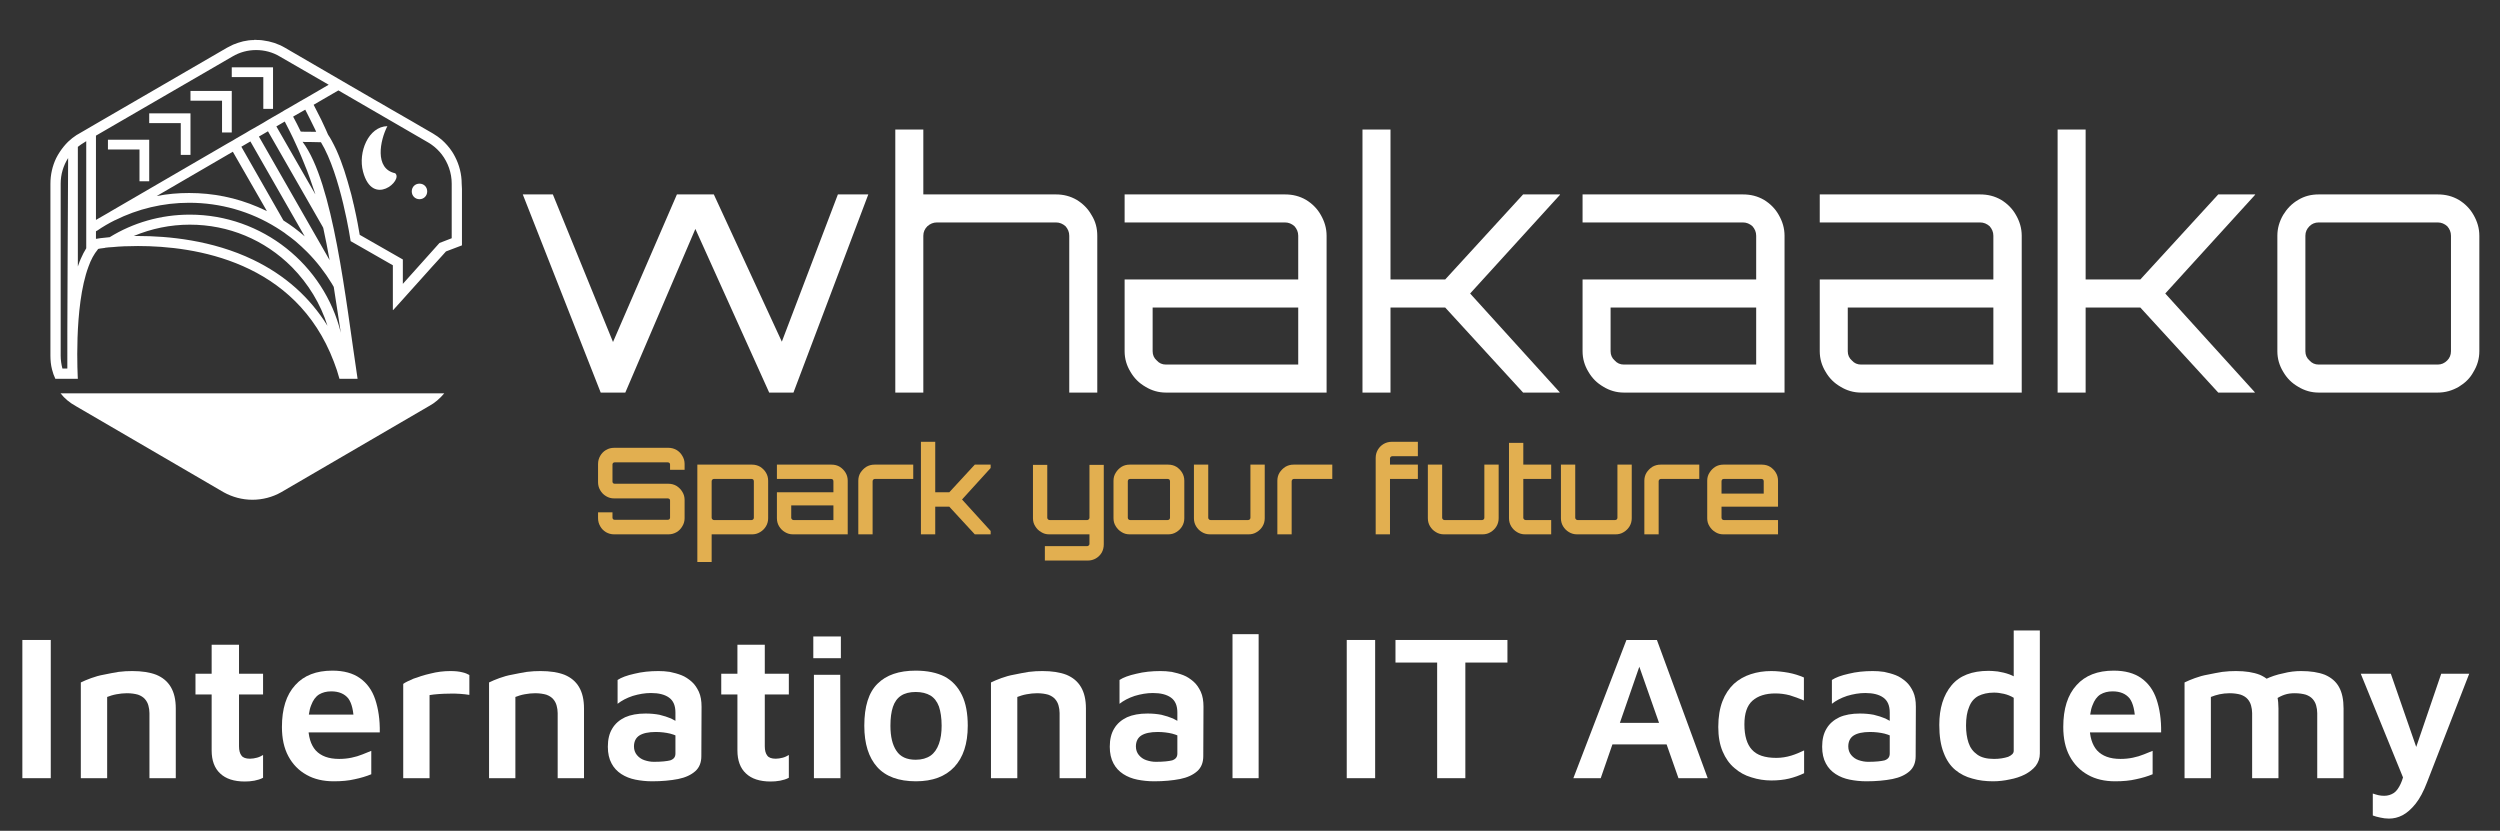 <?xml version="1.0" encoding="UTF-8" standalone="no"?>
<!DOCTYPE svg PUBLIC "-//W3C//DTD SVG 1.1//EN" "http://www.w3.org/Graphics/SVG/1.1/DTD/svg11.dtd">
<svg width="100%" height="100%" viewBox="0 0 3659 1216" version="1.1" xmlns="http://www.w3.org/2000/svg" xmlns:xlink="http://www.w3.org/1999/xlink" xml:space="preserve" xmlns:serif="http://www.serif.com/" style="fill-rule:evenodd;clip-rule:evenodd;stroke-linejoin:round;stroke-miterlimit:2;">
    <rect x="0" y="0" width="3659" height="1216" fill="#333333" stroke="none"/>
    <g transform="matrix(1,0,0,1,-6879.01,-3177.33)">
        <g transform="matrix(1.043,0,0,0.49,6879.01,3177.33)">
            <rect id="OnBlackSparkAkademy" x="0" y="0" width="3507.87" height="2480.32" style="fill:none;"/>
            <g id="OnBlackSparkAkademy1" serif:id="OnBlackSparkAkademy">
                <g transform="matrix(3.892,0,0,8.282,716.816,1172.62)">
                    <g transform="matrix(123.22,0,0,123.22,0,0)">
                        <path d="M0.263,-0L0.035,-0.58L0.123,-0.58L0.299,-0.148L0.486,-0.58L0.594,-0.58L0.793,-0.149L0.957,-0.58L1.046,-0.58L0.827,-0L0.756,-0L0.54,-0.479L0.335,-0L0.263,-0Z" style="fill:white;fill-rule:nonzero;"/>
                    </g>
                    <g transform="matrix(123.22,0,0,123.22,131.969,0)">
                        <path d="M0.054,-0L0.054,-0.77L0.136,-0.77L0.136,-0.58L0.524,-0.58C0.546,-0.58 0.566,-0.575 0.585,-0.564C0.603,-0.553 0.618,-0.538 0.628,-0.52C0.64,-0.501 0.645,-0.481 0.645,-0.459L0.645,-0L0.563,-0L0.563,-0.459C0.563,-0.47 0.559,-0.479 0.552,-0.487C0.544,-0.494 0.535,-0.498 0.524,-0.498L0.176,-0.498C0.165,-0.498 0.156,-0.494 0.148,-0.487C0.14,-0.479 0.136,-0.47 0.136,-0.459L0.136,-0L0.054,-0Z" style="fill:white;fill-rule:nonzero;"/>
                    </g>
                    <g transform="matrix(123.22,0,0,123.22,214.896,0)">
                        <path d="M0.173,-0C0.151,-0 0.131,-0.006 0.113,-0.017C0.094,-0.028 0.08,-0.042 0.069,-0.061C0.058,-0.079 0.052,-0.099 0.052,-0.121L0.052,-0.331L0.56,-0.331L0.56,-0.459C0.56,-0.47 0.556,-0.479 0.549,-0.487C0.541,-0.494 0.532,-0.498 0.521,-0.498L0.052,-0.498L0.052,-0.58L0.521,-0.58C0.544,-0.58 0.564,-0.575 0.583,-0.564C0.601,-0.553 0.616,-0.538 0.626,-0.52C0.637,-0.501 0.643,-0.481 0.643,-0.459L0.643,-0L0.173,-0ZM0.173,-0.082L0.56,-0.082L0.56,-0.249L0.134,-0.249L0.134,-0.121C0.134,-0.11 0.138,-0.101 0.146,-0.094C0.153,-0.086 0.162,-0.082 0.173,-0.082Z" style="fill:white;fill-rule:nonzero;"/>
                    </g>
                    <g transform="matrix(123.22,0,0,123.22,300.41,0)">
                        <path d="M0.054,-0L0.054,-0.77L0.136,-0.77L0.136,-0.331L0.296,-0.331L0.524,-0.58L0.632,-0.58L0.632,-0.579L0.369,-0.29L0.631,-0.001L0.631,-0L0.524,-0L0.296,-0.249L0.136,-0.249L0.136,-0L0.054,-0Z" style="fill:white;fill-rule:nonzero;"/>
                    </g>
                    <g transform="matrix(123.22,0,0,123.22,380.01,0)">
                        <path d="M0.173,-0C0.151,-0 0.131,-0.006 0.113,-0.017C0.094,-0.028 0.08,-0.042 0.069,-0.061C0.058,-0.079 0.052,-0.099 0.052,-0.121L0.052,-0.331L0.56,-0.331L0.56,-0.459C0.56,-0.47 0.556,-0.479 0.549,-0.487C0.541,-0.494 0.532,-0.498 0.521,-0.498L0.052,-0.498L0.052,-0.58L0.521,-0.58C0.544,-0.58 0.564,-0.575 0.583,-0.564C0.601,-0.553 0.616,-0.538 0.626,-0.52C0.637,-0.501 0.643,-0.481 0.643,-0.459L0.643,-0L0.173,-0ZM0.173,-0.082L0.56,-0.082L0.56,-0.249L0.134,-0.249L0.134,-0.121C0.134,-0.11 0.138,-0.101 0.146,-0.094C0.153,-0.086 0.162,-0.082 0.173,-0.082Z" style="fill:white;fill-rule:nonzero;"/>
                    </g>
                    <g transform="matrix(123.22,0,0,123.22,465.525,0)">
                        <path d="M0.173,-0C0.151,-0 0.131,-0.006 0.113,-0.017C0.094,-0.028 0.08,-0.042 0.069,-0.061C0.058,-0.079 0.052,-0.099 0.052,-0.121L0.052,-0.331L0.56,-0.331L0.56,-0.459C0.56,-0.47 0.556,-0.479 0.549,-0.487C0.541,-0.494 0.532,-0.498 0.521,-0.498L0.052,-0.498L0.052,-0.58L0.521,-0.58C0.544,-0.58 0.564,-0.575 0.583,-0.564C0.601,-0.553 0.616,-0.538 0.626,-0.52C0.637,-0.501 0.643,-0.481 0.643,-0.459L0.643,-0L0.173,-0ZM0.173,-0.082L0.56,-0.082L0.56,-0.249L0.134,-0.249L0.134,-0.121C0.134,-0.11 0.138,-0.101 0.146,-0.094C0.153,-0.086 0.162,-0.082 0.173,-0.082Z" style="fill:white;fill-rule:nonzero;"/>
                    </g>
                    <g transform="matrix(123.22,0,0,123.22,551.04,0)">
                        <path d="M0.054,-0L0.054,-0.77L0.136,-0.77L0.136,-0.331L0.296,-0.331L0.524,-0.58L0.632,-0.58L0.632,-0.579L0.369,-0.29L0.631,-0.001L0.631,-0L0.524,-0L0.296,-0.249L0.136,-0.249L0.136,-0L0.054,-0Z" style="fill:white;fill-rule:nonzero;"/>
                    </g>
                    <g transform="matrix(123.22,0,0,123.22,630.64,0)">
                        <path d="M0.172,-0C0.15,-0 0.13,-0.006 0.112,-0.017C0.093,-0.028 0.079,-0.042 0.068,-0.061C0.057,-0.079 0.051,-0.099 0.051,-0.121L0.051,-0.459C0.051,-0.481 0.057,-0.501 0.068,-0.52C0.079,-0.538 0.093,-0.553 0.112,-0.564C0.13,-0.575 0.15,-0.58 0.172,-0.58L0.52,-0.58C0.543,-0.58 0.563,-0.575 0.582,-0.564C0.6,-0.553 0.615,-0.538 0.625,-0.52C0.636,-0.501 0.642,-0.481 0.642,-0.459L0.642,-0.121C0.642,-0.099 0.636,-0.079 0.625,-0.061C0.615,-0.042 0.6,-0.028 0.582,-0.017C0.563,-0.006 0.543,-0 0.52,-0L0.172,-0ZM0.172,-0.082L0.52,-0.082C0.531,-0.082 0.54,-0.086 0.548,-0.094C0.555,-0.101 0.559,-0.11 0.559,-0.121L0.559,-0.459C0.559,-0.47 0.555,-0.479 0.548,-0.487C0.54,-0.494 0.531,-0.498 0.52,-0.498L0.172,-0.498C0.161,-0.498 0.152,-0.494 0.145,-0.487C0.137,-0.479 0.133,-0.47 0.133,-0.459L0.133,-0.121C0.133,-0.11 0.137,-0.101 0.145,-0.094C0.152,-0.086 0.161,-0.082 0.172,-0.082Z" style="fill:white;fill-rule:nonzero;"/>
                    </g>
                </g>
                <g transform="matrix(1.373,0,0,2.922,-1117.43,-7746.81)">
                    <g transform="matrix(122.859,0,0,122.859,1418.58,3197.42)">
                        <path d="M0.187,-0C0.162,-0 0.14,-0.006 0.119,-0.018C0.099,-0.03 0.083,-0.046 0.071,-0.067C0.059,-0.088 0.053,-0.11 0.053,-0.135L0.053,-0.183L0.173,-0.183L0.173,-0.139C0.173,-0.134 0.175,-0.129 0.178,-0.126C0.181,-0.123 0.186,-0.121 0.191,-0.121L0.633,-0.121C0.638,-0.121 0.643,-0.123 0.647,-0.126C0.65,-0.129 0.652,-0.134 0.652,-0.139L0.652,-0.282C0.652,-0.287 0.65,-0.291 0.647,-0.294C0.643,-0.297 0.638,-0.299 0.633,-0.299L0.187,-0.299C0.162,-0.299 0.14,-0.305 0.119,-0.318C0.099,-0.33 0.083,-0.346 0.071,-0.367C0.059,-0.387 0.053,-0.409 0.053,-0.434L0.053,-0.585C0.053,-0.61 0.059,-0.632 0.071,-0.653C0.083,-0.674 0.099,-0.69 0.119,-0.702C0.14,-0.714 0.162,-0.72 0.187,-0.72L0.638,-0.72C0.663,-0.72 0.685,-0.714 0.706,-0.702C0.726,-0.69 0.742,-0.674 0.754,-0.653C0.767,-0.632 0.773,-0.61 0.773,-0.585L0.773,-0.537L0.652,-0.537L0.652,-0.581C0.652,-0.586 0.65,-0.591 0.647,-0.594C0.643,-0.597 0.638,-0.599 0.633,-0.599L0.191,-0.599C0.186,-0.599 0.181,-0.597 0.178,-0.594C0.175,-0.591 0.173,-0.586 0.173,-0.581L0.173,-0.438C0.173,-0.433 0.175,-0.429 0.178,-0.426C0.181,-0.423 0.186,-0.421 0.191,-0.421L0.638,-0.421C0.663,-0.421 0.685,-0.415 0.706,-0.403C0.726,-0.39 0.742,-0.374 0.754,-0.354C0.767,-0.333 0.773,-0.311 0.773,-0.286L0.773,-0.135C0.773,-0.11 0.767,-0.088 0.754,-0.067C0.742,-0.046 0.726,-0.03 0.706,-0.018C0.685,-0.006 0.663,-0 0.638,-0L0.187,-0Z" style="fill:rgb(226,175,80);fill-rule:nonzero;"/>
                    </g>
                    <g transform="matrix(122.859,0,0,122.859,1519.94,3197.42)">
                        <path d="M0.054,0.23L0.054,-0.58L0.51,-0.58C0.534,-0.58 0.556,-0.574 0.577,-0.562C0.597,-0.549 0.613,-0.533 0.625,-0.513C0.637,-0.493 0.643,-0.471 0.643,-0.446L0.643,-0.134C0.643,-0.109 0.637,-0.087 0.625,-0.067C0.613,-0.047 0.597,-0.031 0.577,-0.019C0.556,-0.006 0.534,-0 0.51,-0L0.173,-0L0.173,0.23L0.054,0.23ZM0.192,-0.119L0.506,-0.119C0.511,-0.119 0.515,-0.121 0.519,-0.125C0.522,-0.128 0.524,-0.133 0.524,-0.138L0.524,-0.442C0.524,-0.447 0.522,-0.452 0.519,-0.456C0.515,-0.459 0.511,-0.461 0.506,-0.461L0.192,-0.461C0.187,-0.461 0.183,-0.459 0.179,-0.456C0.175,-0.452 0.173,-0.447 0.173,-0.442L0.173,-0.138C0.173,-0.133 0.175,-0.128 0.179,-0.125C0.183,-0.121 0.187,-0.119 0.192,-0.119Z" style="fill:rgb(226,175,80);fill-rule:nonzero;"/>
                    </g>
                    <g transform="matrix(122.859,0,0,122.859,1601.51,3197.42)">
                        <path d="M0.186,-0C0.161,-0 0.139,-0.006 0.118,-0.019C0.098,-0.031 0.082,-0.047 0.07,-0.067C0.058,-0.087 0.052,-0.109 0.052,-0.134L0.052,-0.35L0.522,-0.35L0.522,-0.442C0.522,-0.447 0.52,-0.452 0.517,-0.456C0.513,-0.459 0.508,-0.461 0.503,-0.461L0.052,-0.461L0.052,-0.58L0.507,-0.58C0.532,-0.58 0.555,-0.574 0.575,-0.562C0.595,-0.549 0.611,-0.533 0.623,-0.513C0.635,-0.493 0.641,-0.471 0.641,-0.446L0.641,-0L0.186,-0ZM0.19,-0.119L0.522,-0.119L0.522,-0.241L0.171,-0.241L0.171,-0.138C0.171,-0.133 0.173,-0.128 0.177,-0.125C0.18,-0.121 0.185,-0.119 0.19,-0.119Z" style="fill:rgb(226,175,80);fill-rule:nonzero;"/>
                    </g>
                    <g transform="matrix(122.859,0,0,122.859,1684.69,3197.42)">
                        <path d="M0.052,-0L0.052,-0.446C0.052,-0.471 0.058,-0.493 0.07,-0.513C0.083,-0.533 0.099,-0.549 0.119,-0.562C0.14,-0.574 0.162,-0.58 0.186,-0.58L0.509,-0.58L0.509,-0.461L0.19,-0.461C0.185,-0.461 0.18,-0.459 0.177,-0.456C0.173,-0.452 0.171,-0.447 0.171,-0.442L0.171,-0L0.052,-0Z" style="fill:rgb(226,175,80);fill-rule:nonzero;"/>
                    </g>
                    <g transform="matrix(122.859,0,0,122.859,1748.45,3197.42)">
                        <path d="M0.054,-0L0.054,-0.77L0.173,-0.77L0.173,-0.35L0.29,-0.35L0.502,-0.58L0.634,-0.58L0.634,-0.552L0.396,-0.29L0.634,-0.028L0.634,-0L0.502,-0L0.29,-0.23L0.173,-0.23L0.173,-0L0.054,-0Z" style="fill:rgb(226,175,80);fill-rule:nonzero;"/>
                    </g>
                    <g transform="matrix(122.859,0,0,122.859,1864.43,3197.42)">
                        <path d="M0.141,0.218L0.141,0.098L0.494,0.098C0.499,0.098 0.503,0.096 0.506,0.092C0.51,0.089 0.512,0.085 0.512,0.08L0.512,-0L0.176,-0C0.152,-0 0.13,-0.006 0.11,-0.019C0.089,-0.031 0.073,-0.047 0.061,-0.067C0.048,-0.087 0.042,-0.109 0.042,-0.134L0.042,-0.578L0.161,-0.578L0.161,-0.138C0.161,-0.133 0.163,-0.128 0.167,-0.125C0.17,-0.121 0.175,-0.119 0.18,-0.119L0.494,-0.119C0.499,-0.119 0.503,-0.121 0.506,-0.125C0.51,-0.128 0.512,-0.133 0.512,-0.138L0.512,-0.578L0.631,-0.578L0.631,0.084C0.631,0.109 0.625,0.132 0.614,0.152C0.602,0.172 0.586,0.188 0.566,0.2C0.545,0.212 0.523,0.218 0.498,0.218L0.141,0.218Z" style="fill:rgb(226,175,80);fill-rule:nonzero;"/>
                    </g>
                    <g transform="matrix(122.859,0,0,122.859,1945.64,3197.42)">
                        <path d="M0.185,-0C0.16,-0 0.138,-0.006 0.118,-0.019C0.098,-0.031 0.082,-0.047 0.07,-0.067C0.057,-0.087 0.051,-0.109 0.051,-0.134L0.051,-0.446C0.051,-0.471 0.057,-0.493 0.07,-0.513C0.082,-0.533 0.098,-0.549 0.118,-0.562C0.138,-0.574 0.16,-0.58 0.185,-0.58L0.506,-0.58C0.531,-0.58 0.554,-0.574 0.574,-0.562C0.594,-0.549 0.61,-0.533 0.622,-0.513C0.634,-0.493 0.64,-0.471 0.64,-0.446L0.64,-0.134C0.64,-0.109 0.634,-0.087 0.622,-0.067C0.61,-0.047 0.594,-0.031 0.574,-0.019C0.554,-0.006 0.531,-0 0.506,-0L0.185,-0ZM0.189,-0.119L0.502,-0.119C0.507,-0.119 0.512,-0.121 0.516,-0.125C0.519,-0.128 0.521,-0.133 0.521,-0.138L0.521,-0.442C0.521,-0.447 0.519,-0.452 0.516,-0.456C0.512,-0.459 0.507,-0.461 0.502,-0.461L0.189,-0.461C0.184,-0.461 0.179,-0.459 0.175,-0.456C0.172,-0.452 0.17,-0.447 0.17,-0.442L0.17,-0.138C0.17,-0.133 0.172,-0.128 0.175,-0.125C0.179,-0.121 0.184,-0.119 0.189,-0.119Z" style="fill:rgb(226,175,80);fill-rule:nonzero;"/>
                    </g>
                    <g transform="matrix(122.859,0,0,122.859,2027.59,3197.42)">
                        <path d="M0.187,-0C0.162,-0 0.14,-0.006 0.119,-0.019C0.099,-0.031 0.083,-0.047 0.071,-0.067C0.059,-0.087 0.053,-0.109 0.053,-0.134L0.053,-0.58L0.172,-0.58L0.172,-0.138C0.172,-0.133 0.174,-0.128 0.178,-0.125C0.181,-0.121 0.186,-0.119 0.191,-0.119L0.504,-0.119C0.509,-0.119 0.514,-0.121 0.518,-0.125C0.521,-0.128 0.523,-0.133 0.523,-0.138L0.523,-0.58L0.642,-0.58L0.642,-0.134C0.642,-0.109 0.636,-0.087 0.624,-0.067C0.612,-0.047 0.596,-0.031 0.576,-0.019C0.556,-0.006 0.533,-0 0.508,-0L0.187,-0Z" style="fill:rgb(226,175,80);fill-rule:nonzero;"/>
                    </g>
                    <g transform="matrix(122.859,0,0,122.859,2112.98,3197.42)">
                        <path d="M0.052,-0L0.052,-0.446C0.052,-0.471 0.058,-0.493 0.07,-0.513C0.083,-0.533 0.099,-0.549 0.119,-0.562C0.14,-0.574 0.162,-0.58 0.186,-0.58L0.509,-0.58L0.509,-0.461L0.19,-0.461C0.185,-0.461 0.18,-0.459 0.177,-0.456C0.173,-0.452 0.171,-0.447 0.171,-0.442L0.171,-0L0.052,-0Z" style="fill:rgb(226,175,80);fill-rule:nonzero;"/>
                    </g>
                    <g transform="matrix(122.859,0,0,122.859,2213.35,3197.42)">
                        <path d="M0.053,-0L0.053,-0.636C0.053,-0.661 0.059,-0.683 0.071,-0.704C0.083,-0.724 0.099,-0.74 0.119,-0.752C0.14,-0.764 0.162,-0.77 0.187,-0.77L0.404,-0.77L0.404,-0.65L0.191,-0.65C0.186,-0.65 0.181,-0.648 0.178,-0.645C0.174,-0.641 0.172,-0.637 0.172,-0.632L0.172,-0.58L0.404,-0.58L0.404,-0.461L0.172,-0.461L0.172,-0L0.053,-0Z" style="fill:rgb(226,175,80);fill-rule:nonzero;"/>
                    </g>
                    <g transform="matrix(122.859,0,0,122.859,2266.67,3197.42)">
                        <path d="M0.187,-0C0.162,-0 0.14,-0.006 0.119,-0.019C0.099,-0.031 0.083,-0.047 0.071,-0.067C0.059,-0.087 0.053,-0.109 0.053,-0.134L0.053,-0.58L0.172,-0.58L0.172,-0.138C0.172,-0.133 0.174,-0.128 0.178,-0.125C0.181,-0.121 0.186,-0.119 0.191,-0.119L0.504,-0.119C0.509,-0.119 0.514,-0.121 0.518,-0.125C0.521,-0.128 0.523,-0.133 0.523,-0.138L0.523,-0.58L0.642,-0.58L0.642,-0.134C0.642,-0.109 0.636,-0.087 0.624,-0.067C0.612,-0.047 0.596,-0.031 0.576,-0.019C0.556,-0.006 0.533,-0 0.508,-0L0.187,-0Z" style="fill:rgb(226,175,80);fill-rule:nonzero;"/>
                    </g>
                    <g transform="matrix(122.859,0,0,122.859,2349.6,3197.42)">
                        <path d="M0.187,-0C0.162,-0 0.14,-0.006 0.119,-0.019C0.099,-0.031 0.083,-0.047 0.071,-0.067C0.059,-0.087 0.053,-0.109 0.053,-0.134L0.053,-0.761L0.172,-0.761L0.172,-0.58L0.404,-0.58L0.404,-0.461L0.172,-0.461L0.172,-0.138C0.172,-0.133 0.174,-0.128 0.178,-0.125C0.181,-0.121 0.186,-0.119 0.191,-0.119L0.404,-0.119L0.404,-0L0.187,-0Z" style="fill:rgb(226,175,80);fill-rule:nonzero;"/>
                    </g>
                    <g transform="matrix(122.859,0,0,122.859,2402.68,3197.42)">
                        <path d="M0.187,-0C0.162,-0 0.14,-0.006 0.119,-0.019C0.099,-0.031 0.083,-0.047 0.071,-0.067C0.059,-0.087 0.053,-0.109 0.053,-0.134L0.053,-0.58L0.172,-0.58L0.172,-0.138C0.172,-0.133 0.174,-0.128 0.178,-0.125C0.181,-0.121 0.186,-0.119 0.191,-0.119L0.504,-0.119C0.509,-0.119 0.514,-0.121 0.518,-0.125C0.521,-0.128 0.523,-0.133 0.523,-0.138L0.523,-0.58L0.642,-0.58L0.642,-0.134C0.642,-0.109 0.636,-0.087 0.624,-0.067C0.612,-0.047 0.596,-0.031 0.576,-0.019C0.556,-0.006 0.533,-0 0.508,-0L0.187,-0Z" style="fill:rgb(226,175,80);fill-rule:nonzero;"/>
                    </g>
                    <g transform="matrix(122.859,0,0,122.859,2488.06,3197.42)">
                        <path d="M0.052,-0L0.052,-0.446C0.052,-0.471 0.058,-0.493 0.07,-0.513C0.083,-0.533 0.099,-0.549 0.119,-0.562C0.14,-0.574 0.162,-0.58 0.186,-0.58L0.509,-0.58L0.509,-0.461L0.19,-0.461C0.185,-0.461 0.18,-0.459 0.177,-0.456C0.173,-0.452 0.171,-0.447 0.171,-0.442L0.171,-0L0.052,-0Z" style="fill:rgb(226,175,80);fill-rule:nonzero;"/>
                    </g>
                    <g transform="matrix(122.859,0,0,122.859,2552.44,3197.42)">
                        <path d="M0.185,-0C0.16,-0 0.138,-0.006 0.118,-0.019C0.098,-0.031 0.082,-0.047 0.07,-0.067C0.057,-0.087 0.051,-0.109 0.051,-0.134L0.051,-0.446C0.051,-0.471 0.057,-0.493 0.07,-0.513C0.082,-0.533 0.098,-0.549 0.118,-0.562C0.138,-0.574 0.16,-0.58 0.185,-0.58L0.506,-0.58C0.531,-0.58 0.554,-0.574 0.574,-0.562C0.594,-0.549 0.61,-0.533 0.622,-0.513C0.634,-0.493 0.64,-0.471 0.64,-0.446L0.64,-0.23L0.17,-0.23L0.17,-0.138C0.17,-0.133 0.172,-0.128 0.175,-0.125C0.179,-0.121 0.184,-0.119 0.189,-0.119L0.64,-0.119L0.64,-0L0.185,-0ZM0.17,-0.339L0.521,-0.339L0.521,-0.442C0.521,-0.447 0.519,-0.452 0.516,-0.456C0.512,-0.459 0.507,-0.461 0.502,-0.461L0.189,-0.461C0.184,-0.461 0.179,-0.459 0.175,-0.456C0.172,-0.452 0.17,-0.447 0.17,-0.442L0.17,-0.339Z" style="fill:rgb(226,175,80);fill-rule:nonzero;"/>
                    </g>
                </g>
                <g transform="matrix(2.368,0,0,5.038,-3061.17,-13784.2)">
                    <g transform="matrix(122.859,0,0,122.859,1296.76,3197.42)">
                        <rect x="0.075" y="-0.667" width="0.137" height="0.667" style="fill:white;fill-rule:nonzero;"/>
                    </g>
                    <g transform="matrix(122.859,0,0,122.859,1332.02,3197.42)">
                        <path d="M0.07,-0.462C0.084,-0.469 0.101,-0.476 0.12,-0.483C0.139,-0.49 0.16,-0.496 0.183,-0.5C0.206,-0.505 0.229,-0.509 0.252,-0.513C0.275,-0.516 0.297,-0.517 0.318,-0.517C0.364,-0.517 0.403,-0.511 0.434,-0.499C0.465,-0.486 0.488,-0.467 0.504,-0.44C0.52,-0.413 0.528,-0.379 0.528,-0.336L0.528,-0L0.401,-0L0.401,-0.314C0.401,-0.327 0.399,-0.339 0.396,-0.35C0.393,-0.362 0.387,-0.373 0.379,-0.382C0.371,-0.391 0.36,-0.398 0.346,-0.403C0.332,-0.407 0.314,-0.41 0.292,-0.41C0.275,-0.41 0.259,-0.408 0.242,-0.405C0.225,-0.402 0.21,-0.397 0.197,-0.392L0.197,-0L0.07,-0L0.07,-0.462Z" style="fill:white;fill-rule:nonzero;"/>
                    </g>
                    <g transform="matrix(122.859,0,0,122.859,1405.49,3197.42)">
                        <path d="M0.263,0.016C0.211,0.016 0.171,0.003 0.144,-0.023C0.117,-0.048 0.103,-0.085 0.103,-0.134L0.103,-0.404L0.025,-0.404L0.025,-0.504L0.103,-0.504L0.103,-0.644L0.235,-0.644L0.235,-0.504L0.351,-0.504L0.351,-0.404L0.235,-0.404L0.235,-0.154C0.235,-0.134 0.239,-0.119 0.247,-0.109C0.254,-0.099 0.268,-0.094 0.288,-0.094C0.299,-0.094 0.31,-0.096 0.322,-0.099C0.333,-0.102 0.343,-0.107 0.351,-0.112L0.351,-0.002C0.338,0.005 0.324,0.009 0.309,0.012C0.293,0.015 0.278,0.016 0.263,0.016Z" style="fill:white;fill-rule:nonzero;"/>
                    </g>
                    <g transform="matrix(122.859,0,0,122.859,1454.51,3197.42)">
                        <path d="M0.293,0.015C0.243,0.015 0.199,0.005 0.162,-0.016C0.124,-0.037 0.095,-0.067 0.074,-0.106C0.053,-0.145 0.043,-0.192 0.043,-0.247C0.043,-0.335 0.064,-0.402 0.107,-0.449C0.149,-0.496 0.209,-0.519 0.286,-0.519C0.341,-0.519 0.385,-0.507 0.419,-0.483C0.453,-0.459 0.478,-0.425 0.493,-0.38C0.508,-0.335 0.516,-0.282 0.515,-0.221L0.125,-0.221L0.116,-0.307L0.414,-0.307L0.39,-0.271C0.389,-0.324 0.38,-0.362 0.363,-0.385C0.345,-0.407 0.318,-0.419 0.281,-0.419C0.258,-0.419 0.239,-0.414 0.222,-0.404C0.205,-0.393 0.193,-0.376 0.184,-0.352C0.174,-0.328 0.17,-0.295 0.17,-0.253C0.17,-0.201 0.182,-0.161 0.206,-0.134C0.231,-0.107 0.268,-0.093 0.319,-0.093C0.34,-0.093 0.36,-0.095 0.379,-0.099C0.398,-0.103 0.415,-0.108 0.432,-0.115C0.448,-0.121 0.462,-0.127 0.474,-0.132L0.474,-0.019C0.45,-0.009 0.423,-0.001 0.394,0.005C0.365,0.012 0.331,0.015 0.293,0.015Z" style="fill:white;fill-rule:nonzero;"/>
                    </g>
                    <g transform="matrix(122.859,0,0,122.859,1523.07,3197.42)">
                        <path d="M0.07,-0L0.07,-0.455C0.079,-0.462 0.096,-0.47 0.119,-0.48C0.143,-0.489 0.171,-0.498 0.202,-0.505C0.233,-0.513 0.265,-0.517 0.297,-0.517C0.321,-0.517 0.34,-0.515 0.355,-0.511C0.369,-0.508 0.38,-0.503 0.389,-0.498L0.389,-0.402C0.376,-0.404 0.361,-0.406 0.344,-0.407C0.327,-0.408 0.309,-0.409 0.292,-0.408C0.274,-0.408 0.257,-0.407 0.241,-0.406C0.224,-0.405 0.21,-0.403 0.197,-0.401L0.197,-0L0.07,-0Z" style="fill:white;fill-rule:nonzero;"/>
                    </g>
                    <g transform="matrix(122.859,0,0,122.859,1573.93,3197.42)">
                        <path d="M0.07,-0.462C0.084,-0.469 0.101,-0.476 0.12,-0.483C0.139,-0.49 0.16,-0.496 0.183,-0.5C0.206,-0.505 0.229,-0.509 0.252,-0.513C0.275,-0.516 0.297,-0.517 0.318,-0.517C0.364,-0.517 0.403,-0.511 0.434,-0.499C0.465,-0.486 0.488,-0.467 0.504,-0.44C0.52,-0.413 0.528,-0.379 0.528,-0.336L0.528,-0L0.401,-0L0.401,-0.314C0.401,-0.327 0.399,-0.339 0.396,-0.35C0.393,-0.362 0.387,-0.373 0.379,-0.382C0.371,-0.391 0.36,-0.398 0.346,-0.403C0.332,-0.407 0.314,-0.41 0.292,-0.41C0.275,-0.41 0.259,-0.408 0.242,-0.405C0.225,-0.402 0.21,-0.397 0.197,-0.392L0.197,-0L0.07,-0L0.07,-0.462Z" style="fill:white;fill-rule:nonzero;"/>
                    </g>
                    <g transform="matrix(122.859,0,0,122.859,1647.4,3197.42)">
                        <path d="M0.259,0.015C0.23,0.015 0.203,0.012 0.178,0.007C0.153,0.002 0.13,-0.007 0.11,-0.02C0.09,-0.033 0.074,-0.05 0.063,-0.071C0.051,-0.093 0.045,-0.12 0.045,-0.152C0.045,-0.187 0.052,-0.216 0.066,-0.239C0.08,-0.263 0.101,-0.281 0.128,-0.294C0.155,-0.306 0.188,-0.312 0.227,-0.312C0.251,-0.312 0.273,-0.31 0.294,-0.306C0.315,-0.301 0.333,-0.295 0.35,-0.288C0.367,-0.28 0.38,-0.272 0.391,-0.263L0.4,-0.192C0.386,-0.201 0.368,-0.209 0.346,-0.215C0.325,-0.22 0.301,-0.223 0.276,-0.223C0.241,-0.223 0.214,-0.217 0.197,-0.206C0.18,-0.195 0.171,-0.177 0.171,-0.153C0.171,-0.137 0.176,-0.123 0.185,-0.112C0.194,-0.101 0.206,-0.092 0.221,-0.087C0.236,-0.082 0.251,-0.079 0.267,-0.079C0.304,-0.079 0.33,-0.082 0.346,-0.086C0.363,-0.092 0.371,-0.102 0.371,-0.119L0.371,-0.317C0.371,-0.35 0.361,-0.374 0.34,-0.389C0.319,-0.404 0.29,-0.411 0.253,-0.411C0.224,-0.411 0.195,-0.406 0.165,-0.397C0.135,-0.387 0.111,-0.374 0.092,-0.359L0.092,-0.474C0.11,-0.486 0.137,-0.496 0.173,-0.504C0.209,-0.513 0.248,-0.517 0.289,-0.517C0.306,-0.517 0.325,-0.516 0.344,-0.513C0.363,-0.509 0.382,-0.504 0.4,-0.497C0.418,-0.49 0.434,-0.479 0.449,-0.466C0.464,-0.453 0.475,-0.436 0.484,-0.417C0.493,-0.397 0.497,-0.373 0.497,-0.345L0.496,-0.106C0.496,-0.075 0.486,-0.051 0.467,-0.034C0.447,-0.016 0.419,-0.003 0.384,0.004C0.348,0.011 0.306,0.015 0.259,0.015Z" style="fill:white;fill-rule:nonzero;"/>
                    </g>
                    <g transform="matrix(122.859,0,0,122.859,1717.06,3197.42)">
                        <path d="M0.263,0.016C0.211,0.016 0.171,0.003 0.144,-0.023C0.117,-0.048 0.103,-0.085 0.103,-0.134L0.103,-0.404L0.025,-0.404L0.025,-0.504L0.103,-0.504L0.103,-0.644L0.235,-0.644L0.235,-0.504L0.351,-0.504L0.351,-0.404L0.235,-0.404L0.235,-0.154C0.235,-0.134 0.239,-0.119 0.247,-0.109C0.254,-0.099 0.268,-0.094 0.288,-0.094C0.299,-0.094 0.31,-0.096 0.322,-0.099C0.333,-0.102 0.343,-0.107 0.351,-0.112L0.351,-0.002C0.338,0.005 0.324,0.009 0.309,0.012C0.293,0.015 0.278,0.016 0.263,0.016Z" style="fill:white;fill-rule:nonzero;"/>
                    </g>
                    <g transform="matrix(122.859,0,0,122.859,1766.08,3197.42)">
                        <path d="M0.073,-0L0.073,-0.499L0.2,-0.499L0.201,-0L0.073,-0ZM0.07,-0.579L0.07,-0.684L0.203,-0.684L0.203,-0.579L0.07,-0.579Z" style="fill:white;fill-rule:nonzero;"/>
                    </g>
                    <g transform="matrix(122.859,0,0,122.859,1799.62,3197.42)">
                        <path d="M0.292,0.015C0.209,0.015 0.146,-0.008 0.105,-0.054C0.064,-0.1 0.043,-0.166 0.043,-0.253C0.043,-0.346 0.064,-0.414 0.107,-0.456C0.149,-0.498 0.21,-0.519 0.291,-0.519C0.347,-0.519 0.394,-0.509 0.431,-0.49C0.468,-0.47 0.495,-0.44 0.514,-0.401C0.533,-0.362 0.542,-0.312 0.542,-0.253C0.542,-0.166 0.52,-0.1 0.477,-0.054C0.434,-0.008 0.372,0.015 0.292,0.015ZM0.291,-0.089C0.32,-0.089 0.344,-0.096 0.363,-0.109C0.381,-0.122 0.394,-0.141 0.403,-0.166C0.412,-0.191 0.416,-0.22 0.416,-0.253C0.416,-0.291 0.411,-0.322 0.403,-0.346C0.394,-0.37 0.38,-0.388 0.362,-0.399C0.343,-0.41 0.32,-0.416 0.291,-0.416C0.262,-0.416 0.238,-0.41 0.22,-0.398C0.202,-0.386 0.189,-0.368 0.181,-0.344C0.173,-0.32 0.169,-0.29 0.169,-0.253C0.169,-0.2 0.179,-0.16 0.198,-0.132C0.217,-0.103 0.248,-0.089 0.291,-0.089Z" style="fill:white;fill-rule:nonzero;"/>
                    </g>
                    <g transform="matrix(122.859,0,0,122.859,1871.37,3197.42)">
                        <path d="M0.07,-0.462C0.084,-0.469 0.101,-0.476 0.12,-0.483C0.139,-0.49 0.16,-0.496 0.183,-0.5C0.206,-0.505 0.229,-0.509 0.252,-0.513C0.275,-0.516 0.297,-0.517 0.318,-0.517C0.364,-0.517 0.403,-0.511 0.434,-0.499C0.465,-0.486 0.488,-0.467 0.504,-0.44C0.52,-0.413 0.528,-0.379 0.528,-0.336L0.528,-0L0.401,-0L0.401,-0.314C0.401,-0.327 0.399,-0.339 0.396,-0.35C0.393,-0.362 0.387,-0.373 0.379,-0.382C0.371,-0.391 0.36,-0.398 0.346,-0.403C0.332,-0.407 0.314,-0.41 0.292,-0.41C0.275,-0.41 0.259,-0.408 0.242,-0.405C0.225,-0.402 0.21,-0.397 0.197,-0.392L0.197,-0L0.07,-0L0.07,-0.462Z" style="fill:white;fill-rule:nonzero;"/>
                    </g>
                    <g transform="matrix(122.859,0,0,122.859,1944.84,3197.42)">
                        <path d="M0.259,0.015C0.23,0.015 0.203,0.012 0.178,0.007C0.153,0.002 0.13,-0.007 0.11,-0.02C0.09,-0.033 0.074,-0.05 0.063,-0.071C0.051,-0.093 0.045,-0.12 0.045,-0.152C0.045,-0.187 0.052,-0.216 0.066,-0.239C0.08,-0.263 0.101,-0.281 0.128,-0.294C0.155,-0.306 0.188,-0.312 0.227,-0.312C0.251,-0.312 0.273,-0.31 0.294,-0.306C0.315,-0.301 0.333,-0.295 0.35,-0.288C0.367,-0.28 0.38,-0.272 0.391,-0.263L0.4,-0.192C0.386,-0.201 0.368,-0.209 0.346,-0.215C0.325,-0.22 0.301,-0.223 0.276,-0.223C0.241,-0.223 0.214,-0.217 0.197,-0.206C0.18,-0.195 0.171,-0.177 0.171,-0.153C0.171,-0.137 0.176,-0.123 0.185,-0.112C0.194,-0.101 0.206,-0.092 0.221,-0.087C0.236,-0.082 0.251,-0.079 0.267,-0.079C0.304,-0.079 0.33,-0.082 0.346,-0.086C0.363,-0.092 0.371,-0.102 0.371,-0.119L0.371,-0.317C0.371,-0.35 0.361,-0.374 0.34,-0.389C0.319,-0.404 0.29,-0.411 0.253,-0.411C0.224,-0.411 0.195,-0.406 0.165,-0.397C0.135,-0.387 0.111,-0.374 0.092,-0.359L0.092,-0.474C0.11,-0.486 0.137,-0.496 0.173,-0.504C0.209,-0.513 0.248,-0.517 0.289,-0.517C0.306,-0.517 0.325,-0.516 0.344,-0.513C0.363,-0.509 0.382,-0.504 0.4,-0.497C0.418,-0.49 0.434,-0.479 0.449,-0.466C0.464,-0.453 0.475,-0.436 0.484,-0.417C0.493,-0.397 0.497,-0.373 0.497,-0.345L0.496,-0.106C0.496,-0.075 0.486,-0.051 0.467,-0.034C0.447,-0.016 0.419,-0.003 0.384,0.004C0.348,0.011 0.306,0.015 0.259,0.015Z" style="fill:white;fill-rule:nonzero;"/>
                    </g>
                    <g transform="matrix(122.859,0,0,122.859,2014.5,3197.42)">
                        <rect x="0.07" y="-0.695" width="0.126" height="0.695" style="fill:white;fill-rule:nonzero;"/>
                    </g>
                    <g transform="matrix(122.859,0,0,122.859,2081.58,3197.42)">
                        <rect x="0.075" y="-0.667" width="0.137" height="0.667" style="fill:white;fill-rule:nonzero;"/>
                    </g>
                    <g transform="matrix(122.859,0,0,122.859,2116.85,3197.42)">
                        <path d="M0.224,-0L0.224,-0.558L0.023,-0.558L0.023,-0.667L0.563,-0.667L0.563,-0.558L0.36,-0.558L0.36,-0L0.224,-0Z" style="fill:white;fill-rule:nonzero;"/>
                    </g>
                    <g transform="matrix(122.859,0,0,122.859,2223.24,3197.42)">
                        <path d="M0.015,-0L0.271,-0.667L0.418,-0.667L0.663,-0L0.522,-0L0.304,-0.621L0.364,-0.627L0.147,-0L0.015,-0ZM0.15,-0.163L0.183,-0.267L0.493,-0.267L0.505,-0.163L0.15,-0.163Z" style="fill:white;fill-rule:nonzero;"/>
                    </g>
                    <g transform="matrix(122.859,0,0,122.859,2305.68,3197.42)">
                        <path d="M0.299,0.011C0.266,0.011 0.234,0.006 0.203,-0.004C0.172,-0.013 0.145,-0.028 0.121,-0.049C0.097,-0.069 0.078,-0.096 0.064,-0.129C0.05,-0.162 0.043,-0.201 0.043,-0.247C0.043,-0.296 0.05,-0.337 0.063,-0.371C0.076,-0.405 0.095,-0.433 0.118,-0.455C0.141,-0.476 0.169,-0.492 0.2,-0.502C0.231,-0.512 0.263,-0.517 0.298,-0.517C0.325,-0.517 0.353,-0.514 0.381,-0.509C0.408,-0.504 0.433,-0.496 0.456,-0.486L0.456,-0.375C0.433,-0.385 0.41,-0.393 0.388,-0.4C0.365,-0.406 0.342,-0.409 0.318,-0.409C0.271,-0.409 0.234,-0.397 0.208,-0.374C0.182,-0.351 0.169,-0.313 0.169,-0.26C0.169,-0.205 0.181,-0.164 0.205,-0.138C0.229,-0.111 0.268,-0.098 0.323,-0.098C0.348,-0.098 0.372,-0.102 0.395,-0.109C0.418,-0.116 0.438,-0.125 0.457,-0.134L0.457,-0.024C0.434,-0.013 0.409,-0.004 0.384,0.002C0.359,0.008 0.33,0.011 0.299,0.011Z" style="fill:white;fill-rule:nonzero;"/>
                    </g>
                    <g transform="matrix(122.859,0,0,122.859,2366.99,3197.42)">
                        <path d="M0.259,0.015C0.23,0.015 0.203,0.012 0.178,0.007C0.153,0.002 0.13,-0.007 0.11,-0.02C0.09,-0.033 0.074,-0.05 0.063,-0.071C0.051,-0.093 0.045,-0.12 0.045,-0.152C0.045,-0.187 0.052,-0.216 0.066,-0.239C0.08,-0.263 0.101,-0.281 0.128,-0.294C0.155,-0.306 0.188,-0.312 0.227,-0.312C0.251,-0.312 0.273,-0.31 0.294,-0.306C0.315,-0.301 0.333,-0.295 0.35,-0.288C0.367,-0.28 0.38,-0.272 0.391,-0.263L0.4,-0.192C0.386,-0.201 0.368,-0.209 0.346,-0.215C0.325,-0.22 0.301,-0.223 0.276,-0.223C0.241,-0.223 0.214,-0.217 0.197,-0.206C0.18,-0.195 0.171,-0.177 0.171,-0.153C0.171,-0.137 0.176,-0.123 0.185,-0.112C0.194,-0.101 0.206,-0.092 0.221,-0.087C0.236,-0.082 0.251,-0.079 0.267,-0.079C0.304,-0.079 0.33,-0.082 0.346,-0.086C0.363,-0.092 0.371,-0.102 0.371,-0.119L0.371,-0.317C0.371,-0.35 0.361,-0.374 0.34,-0.389C0.319,-0.404 0.29,-0.411 0.253,-0.411C0.224,-0.411 0.195,-0.406 0.165,-0.397C0.135,-0.387 0.111,-0.374 0.092,-0.359L0.092,-0.474C0.11,-0.486 0.137,-0.496 0.173,-0.504C0.209,-0.513 0.248,-0.517 0.289,-0.517C0.306,-0.517 0.325,-0.516 0.344,-0.513C0.363,-0.509 0.382,-0.504 0.4,-0.497C0.418,-0.49 0.434,-0.479 0.449,-0.466C0.464,-0.453 0.475,-0.436 0.484,-0.417C0.493,-0.397 0.497,-0.373 0.497,-0.345L0.496,-0.106C0.496,-0.075 0.486,-0.051 0.467,-0.034C0.447,-0.016 0.419,-0.003 0.384,0.004C0.348,0.011 0.306,0.015 0.259,0.015Z" style="fill:white;fill-rule:nonzero;"/>
                    </g>
                    <g transform="matrix(122.859,0,0,122.859,2436.65,3197.42)">
                        <path d="M0.302,0.015C0.267,0.015 0.234,0.011 0.203,0.002C0.172,-0.006 0.144,-0.02 0.12,-0.04C0.096,-0.06 0.077,-0.088 0.064,-0.123C0.05,-0.158 0.043,-0.203 0.043,-0.257C0.043,-0.338 0.063,-0.401 0.102,-0.448C0.141,-0.495 0.201,-0.518 0.281,-0.518C0.292,-0.518 0.307,-0.517 0.325,-0.515C0.343,-0.512 0.362,-0.508 0.381,-0.501C0.4,-0.494 0.416,-0.485 0.43,-0.472L0.402,-0.431L0.402,-0.713L0.528,-0.713L0.528,-0.119C0.528,-0.096 0.521,-0.077 0.508,-0.059C0.495,-0.043 0.477,-0.029 0.456,-0.018C0.434,-0.007 0.41,0.001 0.383,0.006C0.356,0.012 0.329,0.015 0.302,0.015ZM0.307,-0.093C0.334,-0.093 0.356,-0.097 0.375,-0.103C0.393,-0.111 0.402,-0.12 0.402,-0.132L0.402,-0.388C0.387,-0.397 0.372,-0.403 0.355,-0.407C0.338,-0.411 0.322,-0.413 0.307,-0.413C0.277,-0.413 0.252,-0.407 0.232,-0.397C0.211,-0.386 0.196,-0.368 0.187,-0.344C0.177,-0.321 0.172,-0.291 0.172,-0.254C0.172,-0.223 0.176,-0.195 0.184,-0.171C0.192,-0.147 0.206,-0.128 0.226,-0.114C0.245,-0.1 0.272,-0.093 0.307,-0.093Z" style="fill:white;fill-rule:nonzero;"/>
                    </g>
                    <g transform="matrix(122.859,0,0,122.859,2510.12,3197.42)">
                        <path d="M0.293,0.015C0.243,0.015 0.199,0.005 0.162,-0.016C0.124,-0.037 0.095,-0.067 0.074,-0.106C0.053,-0.145 0.043,-0.192 0.043,-0.247C0.043,-0.335 0.064,-0.402 0.107,-0.449C0.149,-0.496 0.209,-0.519 0.286,-0.519C0.341,-0.519 0.385,-0.507 0.419,-0.483C0.453,-0.459 0.478,-0.425 0.493,-0.38C0.508,-0.335 0.516,-0.282 0.515,-0.221L0.125,-0.221L0.116,-0.307L0.414,-0.307L0.39,-0.271C0.389,-0.324 0.38,-0.362 0.363,-0.385C0.345,-0.407 0.318,-0.419 0.281,-0.419C0.258,-0.419 0.239,-0.414 0.222,-0.404C0.205,-0.393 0.193,-0.376 0.184,-0.352C0.174,-0.328 0.17,-0.295 0.17,-0.253C0.17,-0.201 0.182,-0.161 0.206,-0.134C0.231,-0.107 0.268,-0.093 0.319,-0.093C0.34,-0.093 0.36,-0.095 0.379,-0.099C0.398,-0.103 0.415,-0.108 0.432,-0.115C0.448,-0.121 0.462,-0.127 0.474,-0.132L0.474,-0.019C0.45,-0.009 0.423,-0.001 0.394,0.005C0.365,0.012 0.331,0.015 0.293,0.015Z" style="fill:white;fill-rule:nonzero;"/>
                    </g>
                    <g transform="matrix(122.859,0,0,122.859,2578.67,3197.42)">
                        <path d="M0.523,-0.336L0.523,-0L0.396,-0L0.396,-0.314C0.396,-0.327 0.394,-0.339 0.391,-0.35C0.388,-0.362 0.382,-0.373 0.374,-0.382C0.366,-0.391 0.355,-0.398 0.341,-0.403C0.327,-0.407 0.309,-0.41 0.287,-0.41C0.27,-0.41 0.254,-0.408 0.239,-0.405C0.224,-0.402 0.21,-0.397 0.197,-0.392L0.197,-0L0.07,-0L0.07,-0.462C0.084,-0.469 0.101,-0.476 0.12,-0.483C0.139,-0.49 0.16,-0.496 0.183,-0.5C0.206,-0.505 0.229,-0.509 0.252,-0.513C0.275,-0.516 0.297,-0.517 0.318,-0.517C0.364,-0.517 0.402,-0.511 0.433,-0.499C0.463,-0.486 0.486,-0.467 0.5,-0.44C0.516,-0.413 0.523,-0.379 0.523,-0.336ZM0.386,-0.432C0.407,-0.45 0.432,-0.465 0.459,-0.477C0.486,-0.49 0.515,-0.5 0.546,-0.506C0.576,-0.514 0.605,-0.517 0.632,-0.517C0.678,-0.517 0.716,-0.511 0.747,-0.499C0.777,-0.486 0.8,-0.467 0.815,-0.44C0.83,-0.413 0.837,-0.379 0.837,-0.336L0.837,-0L0.71,-0L0.71,-0.314C0.71,-0.327 0.708,-0.339 0.705,-0.35C0.702,-0.362 0.696,-0.373 0.688,-0.382C0.68,-0.391 0.669,-0.398 0.655,-0.403C0.641,-0.407 0.623,-0.41 0.601,-0.41C0.584,-0.41 0.568,-0.408 0.553,-0.403C0.538,-0.398 0.524,-0.391 0.511,-0.382L0.386,-0.432Z" style="fill:white;fill-rule:nonzero;"/>
                    </g>
                    <g transform="matrix(122.859,0,0,122.859,2688.26,3197.42)">
                        <path d="M0.164,0.195C0.149,0.195 0.135,0.193 0.122,0.19C0.108,0.187 0.096,0.184 0.086,0.18L0.086,0.074C0.095,0.077 0.104,0.08 0.113,0.082C0.122,0.084 0.131,0.085 0.141,0.085C0.159,0.085 0.174,0.08 0.188,0.071C0.201,0.062 0.211,0.047 0.22,0.028C0.229,0.009 0.236,-0.015 0.241,-0.045L0.243,0.024L0.028,-0.504L0.173,-0.504L0.303,-0.129L0.288,-0.129L0.416,-0.504L0.551,-0.504L0.348,0.019C0.331,0.064 0.312,0.099 0.292,0.124C0.271,0.15 0.25,0.168 0.229,0.179C0.208,0.19 0.186,0.195 0.164,0.195Z" style="fill:white;fill-rule:nonzero;"/>
                    </g>
                </g>
                <g transform="matrix(18.683,0,0,39.391,32973.2,69158.6)">
                    <path d="M-1760.33,-1725.87C-1760.02,-1725.47 -1759.63,-1725.15 -1759.18,-1724.9L-1748.08,-1718.37C-1747.42,-1718 -1746.68,-1717.8 -1745.92,-1717.8C-1745.16,-1717.8 -1744.4,-1718 -1743.76,-1718.37L-1732.66,-1724.9C-1732.23,-1725.13 -1731.84,-1725.47 -1731.51,-1725.87L-1760.33,-1725.87Z" style="fill:white;fill-rule:nonzero;"/>
                    <path d="M-1747.47,-1748.8L-1747.47,-1745.65L-1748.2,-1745.65L-1748.2,-1748.06L-1750.57,-1748.06L-1750.57,-1748.8L-1747.47,-1748.8Z" style="fill:white;fill-rule:nonzero;"/>
                    <path d="M-1750.57,-1747.1L-1750.57,-1743.95L-1751.3,-1743.95L-1751.3,-1746.36L-1753.67,-1746.36L-1753.67,-1747.1L-1750.57,-1747.1Z" style="fill:white;fill-rule:nonzero;"/>
                    <path d="M-1744.37,-1750.59L-1744.37,-1747.44L-1745.1,-1747.44L-1745.1,-1749.85L-1747.47,-1749.85L-1747.47,-1750.59L-1744.37,-1750.59Z" style="fill:white;fill-rule:nonzero;"/>
                    <path d="M-1753.67,-1745.1L-1753.67,-1741.95L-1754.4,-1741.95L-1754.4,-1744.36L-1756.77,-1744.36L-1756.77,-1745.1L-1753.67,-1745.1Z" style="fill:white;fill-rule:nonzero;"/>
                    <path d="M-1732.79,-1741.18C-1732.79,-1740.85 -1733.04,-1740.59 -1733.37,-1740.59C-1733.7,-1740.59 -1733.95,-1740.85 -1733.95,-1741.18C-1733.95,-1741.52 -1733.7,-1741.77 -1733.37,-1741.77C-1733.04,-1741.77 -1732.79,-1741.52 -1732.79,-1741.18Z" style="fill:white;fill-rule:nonzero;"/>
                    <path d="M-1737.61,-1742.68C-1738,-1744.16 -1737.2,-1746.1 -1735.78,-1746.13C-1736.33,-1745.07 -1736.77,-1742.9 -1735.2,-1742.56C-1734.56,-1742.05 -1736.89,-1739.94 -1737.61,-1742.68Z" style="fill:white;fill-rule:nonzero;"/>
                    <path d="M-1730.2,-1741.76C-1730.2,-1742.49 -1730.38,-1743.19 -1730.7,-1743.81C-1730.76,-1743.94 -1730.84,-1744.06 -1730.91,-1744.18C-1731.13,-1744.52 -1731.4,-1744.83 -1731.7,-1745.1C-1731.9,-1745.27 -1732.12,-1745.43 -1732.34,-1745.56L-1732.44,-1745.62L-1733.23,-1746.08L-1733.96,-1746.51L-1735.51,-1747.41L-1736.14,-1747.78L-1736.78,-1748.15L-1737.53,-1748.59L-1738.71,-1749.28L-1743.48,-1752.08C-1743.99,-1752.38 -1744.55,-1752.56 -1745.11,-1752.63C-1745.16,-1752.64 -1745.2,-1752.64 -1745.25,-1752.65C-1745.3,-1752.65 -1745.34,-1752.66 -1745.39,-1752.66L-1745.39,-1752.66L-1745.39,-1752.66C-1745.39,-1752.66 -1745.39,-1752.66 -1745.4,-1752.66C-1745.44,-1752.66 -1745.48,-1752.66 -1745.52,-1752.66C-1745.56,-1752.67 -1745.6,-1752.67 -1745.64,-1752.67L-1745.66,-1752.67C-1745.7,-1752.67 -1745.75,-1752.67 -1745.79,-1752.67C-1745.79,-1752.67 -1745.8,-1752.67 -1745.8,-1752.66C-1746.08,-1752.66 -1746.35,-1752.62 -1746.62,-1752.56C-1746.87,-1752.5 -1747.12,-1752.41 -1747.37,-1752.31C-1747.52,-1752.24 -1747.67,-1752.16 -1747.82,-1752.08L-1757.67,-1746.31L-1758.4,-1745.88L-1759.03,-1745.51L-1759.12,-1745.46C-1759.35,-1745.31 -1759.56,-1745.14 -1759.76,-1744.95C-1760,-1744.71 -1760.21,-1744.45 -1760.39,-1744.17C-1760.49,-1744.02 -1760.58,-1743.86 -1760.66,-1743.7C-1760.94,-1743.11 -1761.09,-1742.45 -1761.09,-1741.76L-1761.09,-1728.74C-1761.09,-1728.38 -1761.06,-1728.03 -1760.97,-1727.68C-1760.91,-1727.44 -1760.83,-1727.2 -1760.72,-1726.97L-1759.03,-1726.97C-1759.03,-1726.97 -1759.36,-1732.44 -1758.23,-1735.48C-1758.05,-1736 -1757.81,-1736.44 -1757.53,-1736.78L-1757.52,-1736.81C-1757.51,-1736.81 -1757.51,-1736.82 -1757.5,-1736.82C-1757.5,-1736.83 -1757.31,-1736.86 -1756.98,-1736.9L-1756.98,-1736.91C-1756.82,-1736.93 -1756.62,-1736.95 -1756.4,-1736.96C-1755.91,-1737.01 -1755.26,-1737.04 -1754.51,-1737.04C-1750.26,-1737.04 -1742.67,-1735.91 -1739.8,-1728.26C-1739.64,-1727.85 -1739.5,-1727.42 -1739.38,-1726.97L-1738.02,-1726.97C-1738.93,-1733.08 -1739.84,-1741.83 -1742.15,-1744.94L-1742.11,-1744.94L-1742,-1744.93L-1741.92,-1744.93L-1741.68,-1744.93L-1740.78,-1744.91L-1740.77,-1744.91C-1739.28,-1742.44 -1738.54,-1737.41 -1738.54,-1737.41L-1737.81,-1736.99L-1735.37,-1735.58L-1735.37,-1732.18L-1735.35,-1732.21L-1735.35,-1732.18L-1734.75,-1732.85L-1733.96,-1733.74L-1733.23,-1734.56L-1732.44,-1735.45L-1731.7,-1736.27L-1731.38,-1736.63L-1730.91,-1736.81L-1730.18,-1737.09L-1730.18,-1741.37L-1730.2,-1741.76ZM-1759.82,-1727.75L-1760.19,-1727.75C-1760.27,-1728.06 -1760.32,-1728.39 -1760.32,-1728.73L-1760.32,-1741.77C-1760.32,-1742.47 -1760.12,-1743.14 -1759.76,-1743.71C-1759.76,-1743.71 -1759.84,-1728.58 -1759.82,-1727.75ZM-1758.4,-1736.87C-1758.55,-1736.63 -1758.68,-1736.37 -1758.81,-1736.07C-1758.81,-1736.06 -1758.82,-1736.06 -1758.82,-1736.05C-1758.84,-1736.01 -1758.85,-1735.97 -1758.87,-1735.92C-1758.87,-1735.92 -1758.87,-1735.91 -1758.88,-1735.91C-1758.93,-1735.78 -1758.98,-1735.64 -1759.03,-1735.49L-1759.03,-1744.56C-1758.88,-1744.68 -1758.71,-1744.8 -1758.54,-1744.9L-1758.4,-1744.99L-1758.4,-1736.87ZM-1757.67,-1745.41L-1747.42,-1751.41C-1746.87,-1751.74 -1746.26,-1751.9 -1745.64,-1751.9C-1745.02,-1751.9 -1744.4,-1751.74 -1743.86,-1751.41L-1740.19,-1749.27L-1741.67,-1748.4L-1742.31,-1748.03L-1743.16,-1747.53L-1743.21,-1747.5L-1743.48,-1747.35L-1743.79,-1747.16L-1743.84,-1747.13L-1744.48,-1746.76L-1744.8,-1746.57L-1745.11,-1746.38L-1745.11,-1746.38L-1745.8,-1745.98L-1746.12,-1745.8L-1746.43,-1745.61L-1747.12,-1745.21L-1747.43,-1745.02L-1747.75,-1744.84L-1756.61,-1739.64L-1756.62,-1739.63L-1757.67,-1739.02L-1757.67,-1745.41ZM-1746.75,-1744.57L-1746.07,-1744.97L-1741.99,-1737.77C-1742.49,-1738.22 -1743.02,-1738.62 -1743.59,-1738.98L-1746.75,-1744.57ZM-1744.83,-1739.69C-1745.06,-1739.8 -1745.28,-1739.9 -1745.51,-1740C-1747.15,-1740.71 -1748.88,-1741.06 -1750.67,-1741.06C-1751.5,-1741.06 -1752.31,-1740.99 -1753.11,-1740.83L-1747.39,-1744.19L-1744.83,-1739.69ZM-1745.87,-1736C-1748.94,-1737.49 -1752.26,-1737.8 -1754.51,-1737.8C-1754.62,-1737.8 -1754.72,-1737.8 -1754.83,-1737.8C-1753.51,-1738.36 -1752.09,-1738.66 -1750.62,-1738.66C-1747.72,-1738.66 -1745,-1737.52 -1742.95,-1735.44C-1741.71,-1734.17 -1740.8,-1732.65 -1740.28,-1730.99C-1741.61,-1733.16 -1743.48,-1734.84 -1745.87,-1736ZM-1739.96,-1734.2C-1739.91,-1734.11 -1739.86,-1734.03 -1739.81,-1733.94C-1739.81,-1733.94 -1739.5,-1731.93 -1739.28,-1730.47C-1740.53,-1735.61 -1745.17,-1739.42 -1750.62,-1739.42C-1752.82,-1739.42 -1754.89,-1738.8 -1756.64,-1737.71C-1757.24,-1737.66 -1757.59,-1737.6 -1757.62,-1737.59L-1757.67,-1737.59L-1757.67,-1738.16L-1757.6,-1738.2L-1757.59,-1738.2C-1757.16,-1738.5 -1756.7,-1738.77 -1756.24,-1739L-1756.23,-1739C-1754.52,-1739.86 -1752.63,-1740.32 -1750.67,-1740.32C-1748.33,-1740.32 -1746.08,-1739.67 -1744.13,-1738.45L-1744.13,-1738.45C-1743.9,-1738.31 -1743.67,-1738.15 -1743.45,-1738L-1743.45,-1737.99C-1743.19,-1737.81 -1742.94,-1737.61 -1742.69,-1737.41C-1742.39,-1737.15 -1742.1,-1736.88 -1741.82,-1736.6C-1741.1,-1735.87 -1740.48,-1735.06 -1739.96,-1734.2L-1739.96,-1734.2ZM-1740.6,-1738.42C-1740.43,-1737.63 -1740.27,-1736.81 -1740.12,-1735.97L-1745.43,-1745.34L-1744.75,-1745.74L-1740.68,-1738.57L-1740.6,-1738.42ZM-1742,-1743.22C-1741.99,-1743.19 -1741.98,-1743.17 -1741.97,-1743.14C-1741.92,-1743.02 -1741.87,-1742.89 -1741.82,-1742.77C-1741.78,-1742.64 -1741.73,-1742.52 -1741.68,-1742.39C-1741.67,-1742.36 -1741.66,-1742.32 -1741.64,-1742.28C-1741.63,-1742.25 -1741.62,-1742.21 -1741.6,-1742.17C-1741.6,-1742.16 -1741.6,-1742.15 -1741.59,-1742.14C-1741.59,-1742.14 -1741.59,-1742.14 -1741.59,-1742.14C-1741.58,-1742.12 -1741.58,-1742.11 -1741.57,-1742.09L-1741.57,-1742.08C-1741.44,-1741.71 -1741.31,-1741.34 -1741.19,-1740.97L-1741.24,-1741.04L-1741.26,-1741.08L-1744.12,-1746.11L-1743.49,-1746.48C-1743.36,-1746.23 -1743.23,-1745.98 -1743.11,-1745.73C-1742.94,-1745.39 -1742.78,-1745.05 -1742.63,-1744.71C-1742.49,-1744.41 -1742.36,-1744.1 -1742.23,-1743.79C-1742.15,-1743.6 -1742.07,-1743.41 -1742,-1743.22ZM-1742.15,-1745.71L-1742.29,-1745.72C-1742.47,-1746.1 -1742.66,-1746.48 -1742.86,-1746.85L-1742.8,-1746.89L-1741.95,-1747.38C-1741.82,-1747.12 -1741.69,-1746.87 -1741.56,-1746.6C-1741.5,-1746.48 -1741.44,-1746.36 -1741.38,-1746.23C-1741.32,-1746.11 -1741.26,-1745.99 -1741.2,-1745.86C-1741.18,-1745.81 -1741.15,-1745.75 -1741.13,-1745.7L-1742.15,-1745.71ZM-1730.95,-1737.63L-1731.87,-1737.27L-1734.62,-1734.17L-1734.62,-1736.02L-1737.86,-1737.89C-1737.93,-1738.32 -1738.06,-1739.07 -1738.26,-1739.96C-1738.26,-1739.97 -1738.27,-1739.99 -1738.27,-1740C-1738.28,-1740.07 -1738.3,-1740.13 -1738.31,-1740.19C-1738.31,-1740.2 -1738.31,-1740.21 -1738.32,-1740.21C-1738.33,-1740.27 -1738.34,-1740.33 -1738.36,-1740.39C-1738.4,-1740.57 -1738.44,-1740.76 -1738.49,-1740.94C-1738.58,-1741.27 -1738.67,-1741.61 -1738.77,-1741.95C-1738.85,-1742.22 -1738.93,-1742.5 -1739.02,-1742.77C-1739.1,-1743.02 -1739.19,-1743.27 -1739.28,-1743.51C-1739.38,-1743.79 -1739.5,-1744.06 -1739.61,-1744.32C-1739.73,-1744.58 -1739.85,-1744.82 -1739.98,-1745.06C-1740.03,-1745.15 -1740.08,-1745.23 -1740.13,-1745.32C-1740.13,-1745.32 -1740.13,-1745.33 -1740.14,-1745.33L-1740.24,-1745.49C-1740.29,-1745.62 -1740.34,-1745.74 -1740.4,-1745.86L-1740.74,-1746.6L-1741.32,-1747.75L-1740.64,-1748.15L-1739.46,-1748.84L-1732.73,-1744.9C-1732.63,-1744.84 -1732.53,-1744.78 -1732.44,-1744.71C-1732.16,-1744.51 -1731.91,-1744.26 -1731.7,-1743.99C-1731.23,-1743.37 -1730.95,-1742.59 -1730.95,-1741.77L-1730.95,-1737.63Z" style="fill:white;fill-rule:nonzero;"/>
                </g>
            </g>
        </g>
    </g>
</svg>
